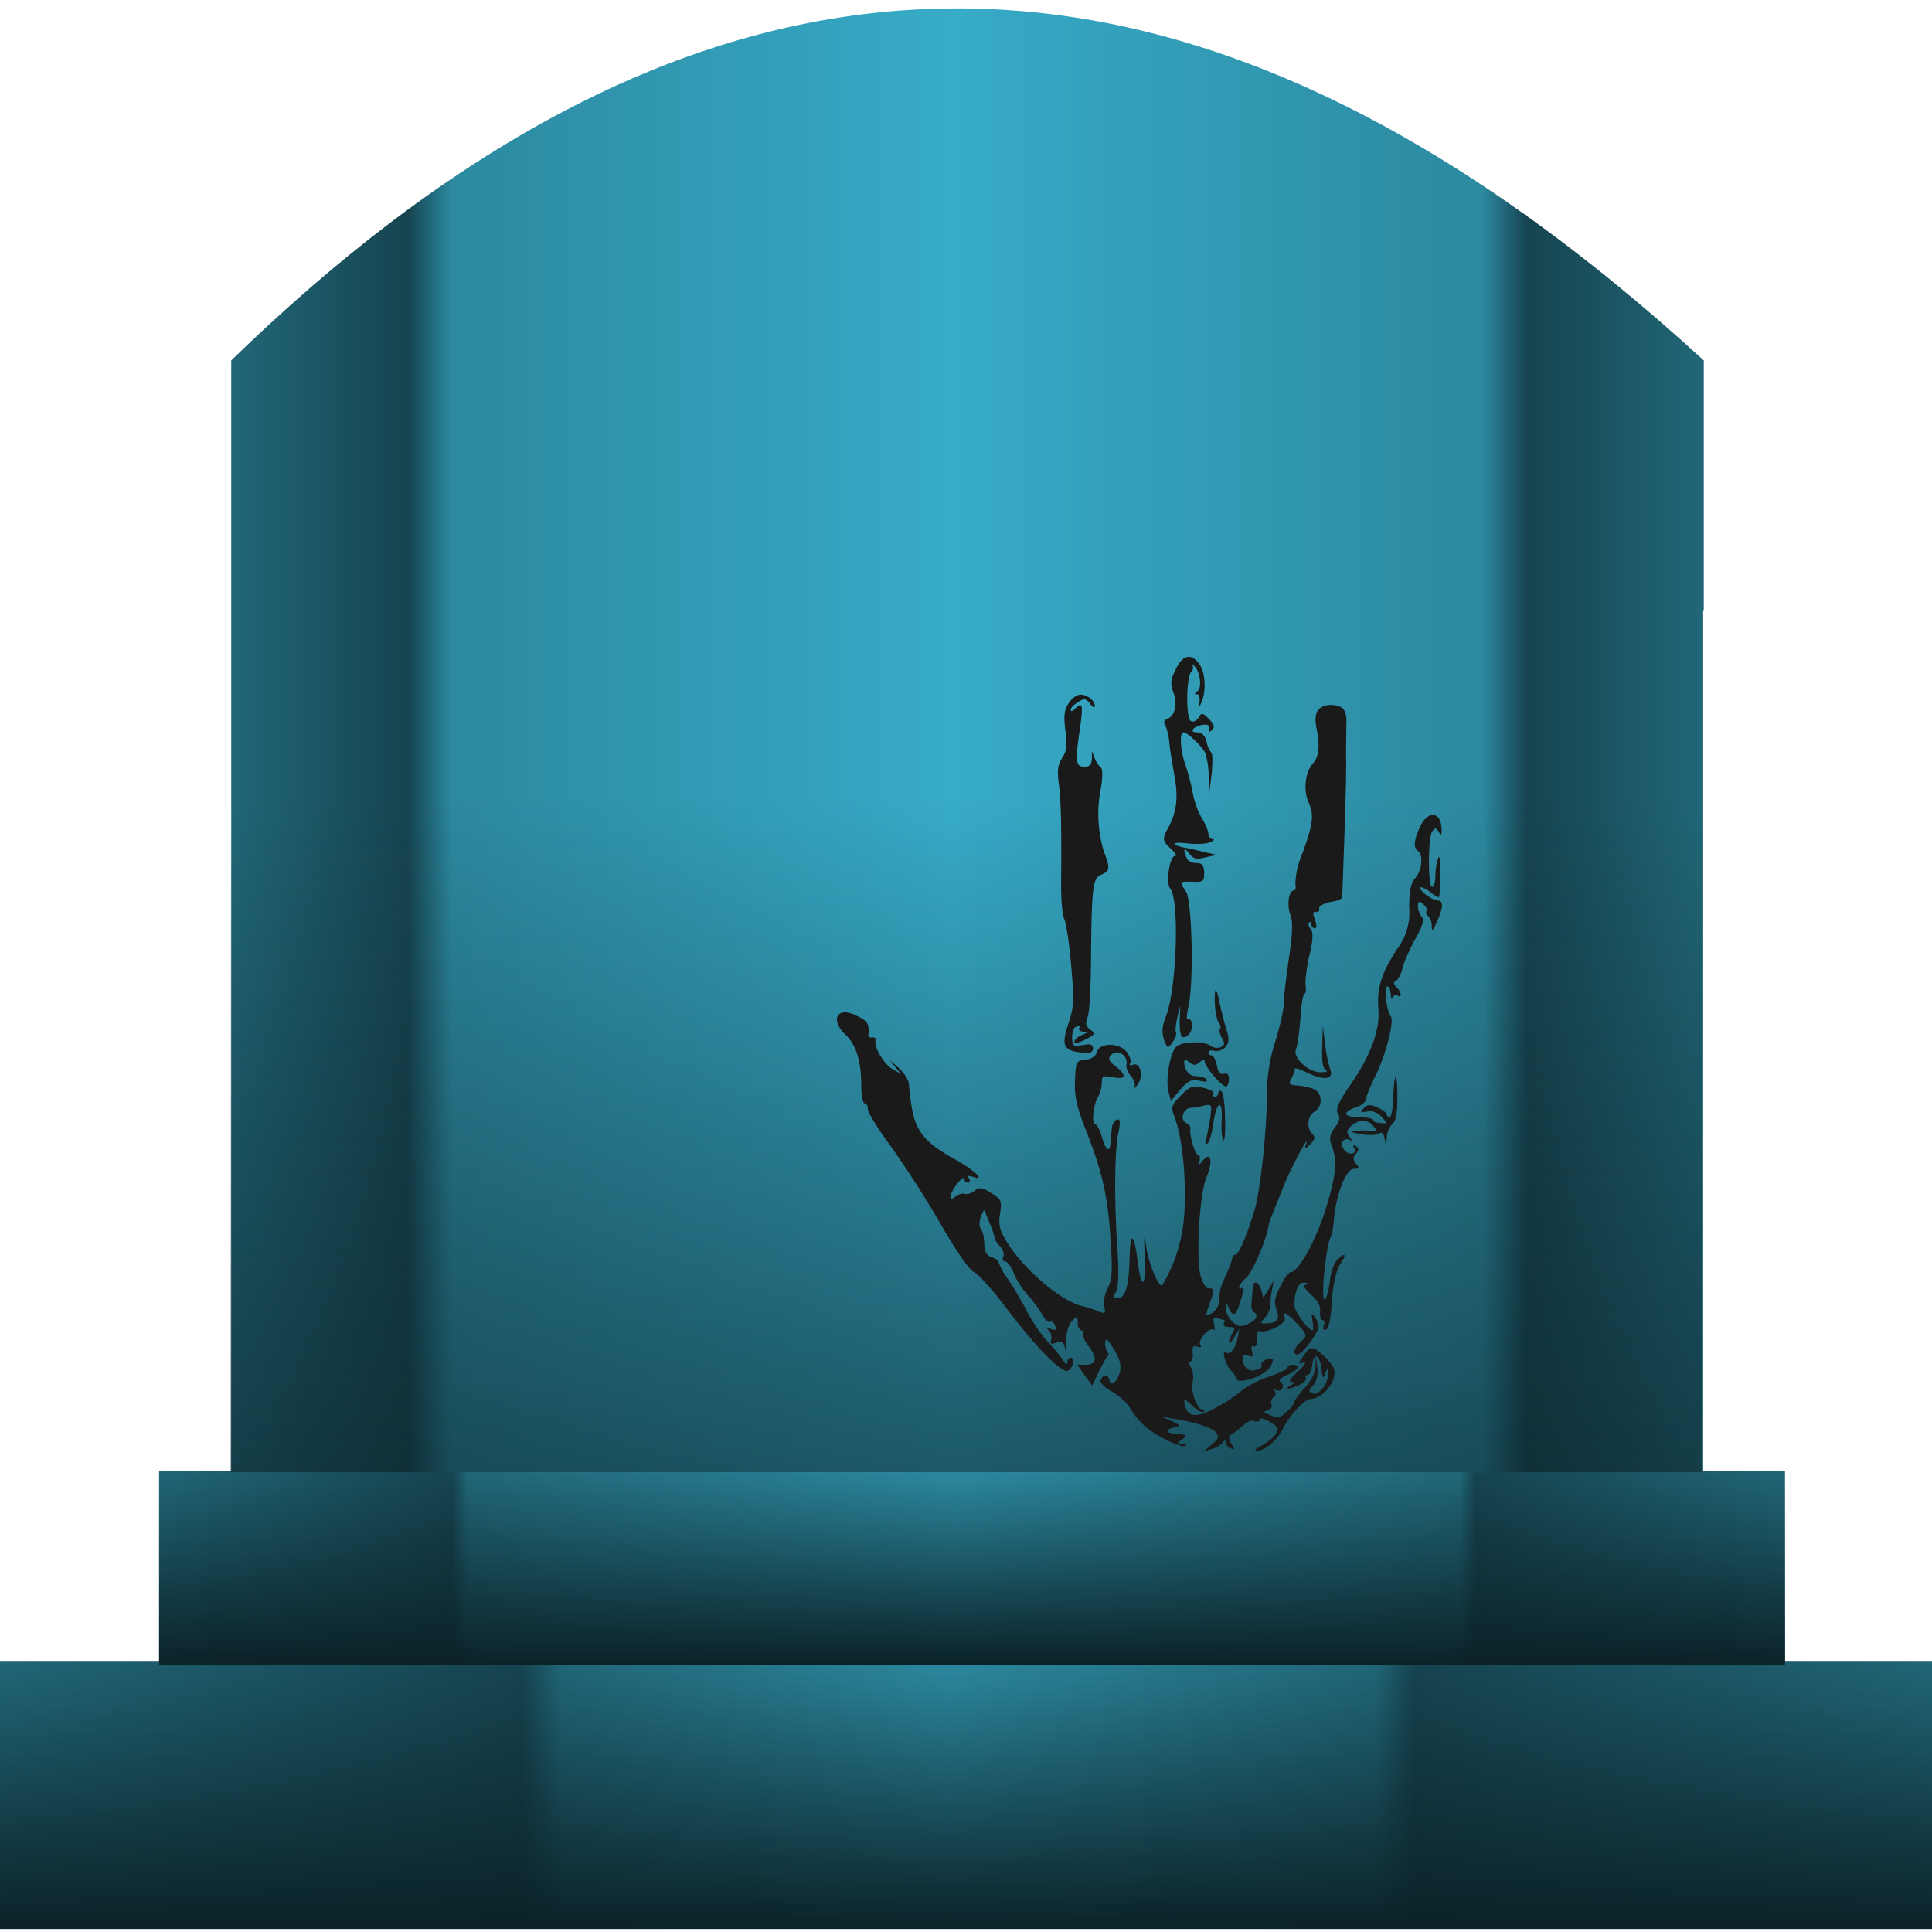 <?xml version="1.0" encoding="UTF-8" standalone="no"?>
<!--Created with Inkscape (http://www.inkscape.org/)-->

<svg
   xmlns:dc="http://purl.org/dc/elements/1.1/"
   xmlns:cc="http://creativecommons.org/ns#"
   xmlns:rdf="http://www.w3.org/1999/02/22-rdf-syntax-ns#"
   xmlns:svg="http://www.w3.org/2000/svg"
   xmlns="http://www.w3.org/2000/svg"
   xmlns:xlink="http://www.w3.org/1999/xlink"
   xmlns:sodipodi="http://sodipodi.sourceforge.net/DTD/sodipodi-0.dtd"
   xmlns:inkscape="http://www.inkscape.org/namespaces/inkscape"
   width="64"
   height="64"
   version="1"
   id="svg122"
   sodipodi:docname="gnome-fs-directory-accept.svg"
   inkscape:version="0.92.4 (5da689c313, 2019-01-14)">
  <sodipodi:namedview
     pagecolor="#ffffff"
     bordercolor="#666666"
     borderopacity="1"
     objecttolerance="10"
     gridtolerance="10"
     guidetolerance="10"
     inkscape:pageopacity="0"
     inkscape:pageshadow="2"
     inkscape:window-width="1112"
     inkscape:window-height="480"
     id="namedview124"
     showgrid="false"
     inkscape:zoom="3.6875"
     inkscape:cx="2.8474576"
     inkscape:cy="32"
     inkscape:window-x="0"
     inkscape:window-y="25"
     inkscape:window-maximized="0"
     inkscape:current-layer="svg122" />
  <defs
     id="defs100">
    <linearGradient
       id="h">
      <stop
         offset="0"
         stop-color="#0b2228"
         id="stop4" />
      <stop
         offset="1"
         stop-color="#0b2228"
         stop-opacity="0"
         id="stop6" />
    </linearGradient>
    <linearGradient
       id="g">
      <stop
         offset="0"
         stop-color="#0b2228"
         id="stop9" />
      <stop
         offset="1"
         stop-color="#0b2228"
         stop-opacity="0"
         id="stop11" />
    </linearGradient>
    <linearGradient
       id="c">
      <stop
         offset="0"
         stop-color="#216778"
         id="stop14" />
      <stop
         offset=".27"
         stop-color="#164450"
         id="stop16" />
      <stop
         offset=".29"
         stop-color="#216778"
         id="stop18" />
      <stop
         offset=".49"
         stop-color="#2c89a0"
         id="stop20" />
      <stop
         offset=".71"
         stop-color="#216778"
         id="stop22" />
      <stop
         offset=".73"
         stop-color="#164450"
         id="stop24" />
      <stop
         offset="1"
         stop-color="#216778"
         id="stop26" />
    </linearGradient>
    <linearGradient
       id="b">
      <stop
         offset="0"
         stop-color="#216778"
         id="stop29" />
      <stop
         offset=".18"
         stop-color="#164450"
         id="stop31" />
      <stop
         offset=".19"
         stop-color="#216778"
         id="stop33" />
      <stop
         offset=".49"
         stop-color="#2c89a0"
         id="stop35" />
      <stop
         offset=".8"
         stop-color="#216778"
         id="stop37" />
      <stop
         offset=".81"
         stop-color="#164450"
         id="stop39" />
      <stop
         offset="1"
         stop-color="#216778"
         id="stop41" />
    </linearGradient>
    <linearGradient
       id="i">
      <stop
         offset="0"
         stop-color="#0b2228"
         id="stop44" />
      <stop
         offset="1"
         stop-color="#0b2228"
         stop-opacity="0"
         id="stop46" />
    </linearGradient>
    <linearGradient
       id="f">
      <stop
         offset="0"
         stop-color="#216778"
         id="stop49" />
      <stop
         offset=".12"
         stop-color="#164450"
         id="stop51" />
      <stop
         offset=".15"
         stop-color="#2c89a0"
         id="stop53" />
      <stop
         offset=".49"
         stop-color="#37abc8"
         id="stop55" />
      <stop
         offset=".85"
         stop-color="#2c89a0"
         id="stop57" />
      <stop
         offset=".88"
         stop-color="#164450"
         id="stop59" />
      <stop
         offset="1"
         stop-color="#216778"
         id="stop61" />
    </linearGradient>
    <linearGradient
       id="a">
      <stop
         offset="0"
         stop-color="#333"
         id="stop64" />
      <stop
         offset=".09"
         stop-color="#333"
         id="stop66" />
      <stop
         offset=".11"
         stop-color="#666"
         id="stop68" />
      <stop
         offset=".49"
         stop-color="#4d4d4d"
         id="stop70" />
      <stop
         offset=".88"
         stop-color="#4d4d4d"
         id="stop72" />
      <stop
         offset=".9"
         stop-color="#333"
         id="stop74" />
      <stop
         offset="1"
         stop-color="#333"
         id="stop76" />
    </linearGradient>
    <linearGradient
       xlink:href="#b"
       id="l"
       x1="5.27"
       y1="51.93"
       x2="59.12"
       y2="51.93"
       gradientUnits="userSpaceOnUse" />
    <linearGradient
       xlink:href="#c"
       id="k"
       x1="-.04"
       y1="59.46"
       x2="64.18"
       y2="59.46"
       gradientUnits="userSpaceOnUse" />
    <linearGradient
       id="d">
      <stop
         offset="0"
         stop-color="#f7f7f3"
         id="stop81" />
      <stop
         offset="1"
         stop-color="#e1e1d7"
         id="stop83" />
    </linearGradient>
    <linearGradient
       id="e">
      <stop
         offset="0"
         stop-color="#2e3033"
         id="stop86" />
      <stop
         offset="1"
         stop-color="#424548"
         id="stop88" />
    </linearGradient>
    <linearGradient
       xlink:href="#f"
       id="m"
       x1="7.65"
       y1="24.52"
       x2="56.44"
       y2="24.52"
       gradientUnits="userSpaceOnUse" />
    <linearGradient
       xlink:href="#g"
       id="n"
       x1="13.48"
       y1="63.47"
       x2="13.48"
       y2="26.47"
       gradientUnits="userSpaceOnUse" />
    <linearGradient
       xlink:href="#h"
       id="o"
       x1="5.27"
       y1="55.14"
       x2="5.27"
       y2="48.73"
       gradientUnits="userSpaceOnUse" />
    <linearGradient
       xlink:href="#i"
       id="p"
       x1="-.04"
       y1="63.9"
       x2="-.04"
       y2="55.02"
       gradientUnits="userSpaceOnUse" />
    <linearGradient
       id="j">
      <stop
         offset="0"
         stop-color="#216778"
         id="stop95" />
      <stop
         offset="1"
         stop-color="#5fbcd3"
         id="stop97" />
    </linearGradient>
  </defs>
  <path
     d="M -0.04,55.02 H 64.18 V 63.9 H -0.04 Z"
     id="path102"
     style="fill:url(#k)"
     inkscape:connector-curvature="0" />
  <path
     d="m 5.27,48.73 h 53.86 v 6.42 H 5.27 Z"
     id="path104"
     style="fill:url(#l)"
     inkscape:connector-curvature="0" />
  <path
     d="M 31.46,0.28 C 23.83,0.35 15.93,3.9 7.66,11.94 V 48.77 H 56.42 V 20.21 h 0.02 V 11.94 C 48.4,4.58 40.11,0.19 31.46,0.28 Z"
     id="path106"
     style="fill:url(#m)"
     inkscape:connector-curvature="0" />
  <path
     d="M 31.44,0.28 C 23.8,0.35 15.9,3.9 7.64,11.94 V 48.77 H 56.39 V 20.21 h 0.03 V 11.94 C 48.37,4.58 40.09,0.19 31.44,0.28 Z"
     id="path108"
     style="fill:url(#n)"
     inkscape:connector-curvature="0" />
  <path
     d="m 5.27,48.73 h 53.86 v 6.42 H 5.27 Z"
     id="path110"
     style="fill:url(#o)"
     inkscape:connector-curvature="0" />
  <path
     d="M -0.04,55.02 H 64.18 V 63.9 H -0.04 Z"
     id="path112"
     style="fill:url(#p)"
     inkscape:connector-curvature="0" />
  <g
     id="g120"
     style="fill:#1a1a1a">
    <path
       d="m 38.95,22.17 c -0.18,0.36 -0.19,0.48 -0.07,0.8 0.14,0.39 0.03,0.76 -0.24,0.86 -0.08,0.03 -0.1,0.1 -0.04,0.2 0.05,0.08 0.1,0.3 0.13,0.5 0.01,0.2 0.09,0.69 0.16,1.08 0.15,0.78 0.1,1.24 -0.17,1.77 -0.23,0.42 -0.22,0.47 0.08,0.75 0.13,0.13 0.2,0.23 0.12,0.23 -0.18,0 -0.3,0.89 -0.16,1.07 0.32,0.37 0.22,3.3 -0.13,4.22 -0.15,0.38 -0.16,0.58 -0.03,0.9 0.08,0.18 0.1,0.18 0.25,-0.04 0.1,-0.13 0.14,-0.28 0.1,-0.32 -0.02,-0.05 0,-0.26 0.05,-0.48 l 0.1,-0.4 -0.02,0.48 c -0.01,0.56 0.07,0.68 0.3,0.48 0.16,-0.15 0.12,-0.6 -0.04,-0.5 -0.04,0.03 -0.03,-0.16 0.03,-0.44 0.18,-0.78 0.12,-3.47 -0.08,-3.79 -0.23,-0.35 -0.23,-0.34 0.21,-0.33 0.37,0.01 0.39,-0.01 0.39,-0.3 -0.01,-0.26 -0.07,-0.32 -0.26,-0.32 -0.15,0 -0.3,-0.08 -0.33,-0.19 -0.12,-0.3 -0.07,-0.34 0.1,-0.12 0.13,0.17 0.23,0.2 0.54,0.12 l 0.37,-0.08 -0.4,-0.09 a 8.4,8.4 0 0 0 -0.67,-0.15 c -0.49,-0.1 -0.42,-0.21 0.1,-0.14 0.29,0.03 0.62,0.02 0.74,-0.04 0.13,-0.05 0.16,-0.1 0.1,-0.1 a 0.17,0.17 0 0 1 -0.15,-0.17 c 0,-0.1 -0.1,-0.34 -0.23,-0.55 a 2.7,2.7 0 0 1 -0.29,-0.82 6.88,6.88 0 0 0 -0.23,-0.89 c -0.18,-0.49 -0.22,-1.11 -0.07,-1.11 0.13,0.01 0.54,0.4 0.7,0.65 0.06,0.13 0.13,0.49 0.13,0.8 l 0.02,0.54 0.08,-0.63 c 0.03,-0.34 0.03,-0.64 -0.01,-0.68 a 0.84,0.84 0 0 1 -0.16,-0.37 c -0.06,-0.22 -0.16,-0.31 -0.32,-0.31 -0.28,0 -0.12,-0.2 0.2,-0.25 0.17,-0.02 0.22,0.02 0.2,0.13 -0.03,0.13 -0.01,0.14 0.1,0.04 0.1,-0.1 0.07,-0.18 -0.11,-0.37 -0.2,-0.2 -0.24,-0.21 -0.33,-0.04 -0.06,0.09 -0.17,0.16 -0.25,0.12 -0.18,-0.05 -0.17,-1.42 0,-1.64 0.07,-0.06 0.08,-0.17 0.03,-0.22 -0.04,-0.06 -0.02,-0.05 0.06,0.02 0.21,0.18 0.28,0.75 0.11,0.85 -0.1,0.07 -0.1,0.1 0,0.1 0.06,0 0.1,0.12 0.07,0.26 -0.04,0.24 -0.04,0.25 0.06,0.03 0.17,-0.35 0.15,-1 -0.06,-1.29 -0.26,-0.37 -0.56,-0.31 -0.78,0.17 z M 35.4,23.3 c -0.14,0.2 -0.17,0.41 -0.11,0.89 0.07,0.49 0.05,0.68 -0.1,0.91 -0.15,0.23 -0.17,0.42 -0.12,0.83 0.07,0.51 0.1,1.29 0.08,3.38 0,0.5 0.04,1 0.1,1.12 0.06,0.11 0.17,0.8 0.23,1.51 0.1,1.13 0.1,1.38 -0.06,1.88 -0.29,0.86 -0.22,1 0.56,1.06 0.14,0.01 0.23,-0.04 0.23,-0.15 0,-0.1 -0.08,-0.16 -0.23,-0.13 l -0.33,0.05 c -0.18,0.04 -0.18,-0.58 0,-0.64 0.1,-0.04 0.14,-0.02 0.1,0.04 -0.03,0.07 0.03,0.11 0.14,0.13 0.16,0 0.16,0.02 -0.04,0.1 -0.15,0.06 -0.26,0.16 -0.26,0.23 0,0.06 0.14,0.04 0.36,-0.07 0.33,-0.17 0.34,-0.2 0.17,-0.33 -0.15,-0.12 -0.17,-0.2 -0.09,-0.42 0.06,-0.15 0.1,-0.94 0.11,-1.75 0.02,-2.53 0.05,-2.83 0.33,-2.96 0.3,-0.12 0.31,-0.24 0.1,-0.76 a 4.32,4.32 0 0 1 -0.1,-2.12 c 0.06,-0.35 0.06,-0.62 0,-0.67 a 0.79,0.79 0 0 1 -0.2,-0.3 l -0.1,-0.25 v 0.26 c -0.01,0.18 -0.08,0.26 -0.23,0.26 -0.3,0 -0.33,-0.14 -0.18,-1.16 0.13,-0.9 0.11,-1.02 -0.15,-0.76 -0.08,0.08 -0.14,0.1 -0.14,0.03 0,-0.06 0.1,-0.17 0.24,-0.25 0.2,-0.13 0.26,-0.13 0.4,0.05 0.08,0.12 0.16,0.15 0.16,0.08 0,-0.18 -0.25,-0.38 -0.48,-0.38 -0.11,0 -0.28,0.12 -0.39,0.28 z"
       id="path114"
       inkscape:connector-curvature="0" />
    <path
       d="m 43.67,23.52 c -0.1,0.11 -0.11,0.32 -0.06,0.6 0.12,0.6 0.08,0.95 -0.11,1.16 -0.26,0.29 -0.33,0.87 -0.16,1.28 0.2,0.45 0.16,0.72 -0.2,1.72 a 2.8,2.8 0 0 0 -0.23,1 c 0.03,0.13 0,0.22 -0.05,0.22 -0.17,0 -0.24,0.5 -0.11,0.82 0.08,0.21 0.07,0.62 -0.05,1.4 -0.09,0.62 -0.17,1.28 -0.17,1.49 0,0.2 -0.12,0.77 -0.28,1.27 A 6.11,6.11 0 0 0 41.97,36 c 0.02,1.22 -0.21,3.47 -0.43,4.15 -0.28,0.9 -0.52,1.42 -0.63,1.42 -0.05,0 -0.09,0.04 -0.09,0.1 0,0.06 -0.09,0.3 -0.19,0.53 -0.22,0.48 -0.23,0.54 -0.25,0.93 0,0.13 -0.11,0.3 -0.24,0.37 -0.22,0.12 -0.22,0.1 -0.06,-0.34 0.15,-0.42 0.14,-0.5 -0.06,-0.48 -0.05,0.01 -0.15,-0.13 -0.22,-0.33 -0.2,-0.46 -0.08,-2.78 0.17,-3.36 0.22,-0.53 0.14,-0.87 -0.13,-0.54 -0.15,0.19 -0.17,0.19 -0.1,0 0.02,-0.1 0,-0.19 -0.05,-0.19 -0.1,0 -0.29,-0.64 -0.26,-0.86 0.02,-0.08 -0.04,-0.16 -0.13,-0.2 -0.22,-0.09 -0.12,-0.47 0.13,-0.5 0.1,0 0.31,-0.03 0.46,-0.08 0.26,-0.05 0.26,-0.03 0.2,0.43 -0.05,0.26 -0.1,0.57 -0.14,0.69 -0.04,0.13 -0.01,0.18 0.05,0.14 0.06,-0.04 0.14,-0.32 0.19,-0.63 0.1,-0.78 0.32,-0.89 0.28,-0.14 -0.02,0.32 0.01,0.62 0.06,0.66 0.04,0.05 0.07,-0.28 0.05,-0.74 0,-0.45 -0.06,-0.85 -0.12,-0.88 -0.05,-0.04 -0.1,0 -0.1,0.05 0,0.07 -0.05,0.13 -0.12,0.13 -0.05,0 -0.09,-0.05 -0.04,-0.1 0.03,-0.07 -0.13,-0.15 -0.36,-0.2 -0.36,-0.07 -0.45,-0.03 -0.74,0.28 -0.3,0.3 -0.31,0.38 -0.2,0.67 0.38,0.99 0.47,3.23 0.18,4.19 a 5,5 0 0 1 -0.59,1.42 c -0.14,0 -0.46,-0.8 -0.52,-1.3 -0.07,-0.44 -0.08,-0.37 -0.05,0.3 0.06,1.04 -0.11,1.2 -0.23,0.23 -0.12,-1 -0.25,-1.06 -0.27,-0.16 -0.02,0.93 -0.14,1.35 -0.4,1.35 -0.14,0 -0.15,-0.04 -0.04,-0.23 0.06,-0.13 0.09,-0.62 0.04,-1.32 -0.11,-1.66 -0.1,-3.18 0.01,-3.84 0.1,-0.47 0.08,-0.57 -0.04,-0.53 -0.08,0.04 -0.16,0.17 -0.16,0.3 l -0.04,0.44 c -0.02,0.37 -0.15,0.3 -0.28,-0.14 -0.07,-0.25 -0.17,-0.45 -0.23,-0.45 -0.12,0 -0.08,-0.58 0.08,-0.88 0.08,-0.13 0.14,-0.36 0.14,-0.5 0,-0.2 0.04,-0.24 0.33,-0.18 0.46,0.09 0.52,-0.03 0.16,-0.33 -0.27,-0.2 -0.3,-0.29 -0.17,-0.41 0.19,-0.2 0.54,0.02 0.5,0.3 -0.03,0.1 0.04,0.3 0.14,0.4 0.1,0.12 0.16,0.29 0.12,0.37 -0.04,0.08 0,0.06 0.09,-0.06 0.22,-0.26 0.12,-0.77 -0.13,-0.68 -0.1,0.04 -0.14,0.02 -0.1,-0.05 0.04,-0.05 0,-0.21 -0.1,-0.35 -0.23,-0.33 -0.9,-0.35 -1,-0.03 -0.03,0.13 -0.16,0.24 -0.37,0.26 -0.32,0.03 -0.33,0.07 -0.36,0.68 -0.02,0.51 0.04,0.84 0.37,1.68 0.55,1.4 0.73,2.23 0.81,3.66 0.07,0.98 0.05,1.28 -0.1,1.56 -0.1,0.2 -0.15,0.47 -0.11,0.6 0.05,0.22 0.03,0.24 -0.15,0.18 a 3.37,3.37 0 0 0 -0.57,-0.19 c -0.73,-0.17 -2,-1.26 -2.55,-2.2 -0.2,-0.33 -0.24,-0.53 -0.18,-0.88 0.06,-0.41 0.04,-0.47 -0.3,-0.67 -0.3,-0.19 -0.4,-0.2 -0.55,-0.07 -0.09,0.08 -0.24,0.12 -0.31,0.1 -0.08,-0.03 -0.22,0.01 -0.31,0.08 -0.26,0.22 -0.22,-0.07 0.05,-0.42 0.13,-0.16 0.23,-0.24 0.23,-0.16 0,0.07 0.06,0.13 0.13,0.13 0.05,0 0.08,-0.06 0.03,-0.14 -0.06,-0.1 -0.02,-0.1 0.12,-0.06 0.45,0.17 0.08,-0.2 -0.54,-0.55 -0.98,-0.53 -1.32,-0.92 -1.46,-1.65 a 8.27,8.27 0 0 1 -0.11,-0.86 c 0,-0.13 -0.16,-0.39 -0.37,-0.57 -0.26,-0.24 -0.3,-0.25 -0.13,-0.06 l 0.23,0.28 -0.25,-0.14 C 29.3,35.28 28.96,34.71 29,34.48 c 0.03,-0.08 -0.03,-0.13 -0.1,-0.11 -0.09,0.01 -0.15,-0.03 -0.13,-0.11 0.03,-0.33 -0.03,-0.44 -0.37,-0.6 -0.65,-0.35 -0.93,0.1 -0.39,0.62 0.35,0.32 0.52,0.88 0.52,1.67 0,0.33 0.05,0.6 0.11,0.6 0.07,0 0.11,0.1 0.11,0.2 0,0.11 0.35,0.67 0.78,1.25 a 35.5,35.5 0 0 1 1.62,2.53 c 0.48,0.84 0.95,1.53 1.1,1.6 0.14,0.05 0.63,0.6 1.1,1.22 0.97,1.28 1.8,2.13 2.02,2.06 0.16,-0.05 0.25,-0.43 0.1,-0.43 -0.07,0 -0.11,0.07 -0.11,0.14 0,0.1 -0.05,0.08 -0.12,-0.02 a 4.7,4.7 0 0 0 -0.5,-0.62 C 34.5,44.24 34.2,43.78 34.03,43.46 A 13,13 0 0 0 33.41,42.4 2.38,2.38 0 0 1 33.08,41.82 c 0,-0.06 -0.1,-0.14 -0.23,-0.17 -0.14,-0.04 -0.22,-0.16 -0.24,-0.36 -0.02,-0.38 -0.03,-0.44 -0.13,-0.6 -0.05,-0.07 -0.04,-0.25 0.02,-0.4 0.1,-0.25 0.1,-0.25 0.18,-0.03 l 0.2,0.5 0.1,0.33 c -0.01,0 0.06,0.1 0.15,0.2 0.09,0.1 0.14,0.24 0.11,0.33 -0.05,0.1 -0.01,0.17 0.06,0.17 0.07,0 0.2,0.17 0.28,0.38 0.08,0.22 0.3,0.56 0.5,0.77 0.19,0.22 0.39,0.5 0.47,0.65 0.08,0.14 0.18,0.23 0.23,0.2 0.05,-0.04 0.13,0.02 0.17,0.12 0.06,0.14 0.02,0.17 -0.13,0.12 -0.16,-0.07 -0.17,-0.05 -0.07,0.05 0.07,0.07 0.1,0.2 0.07,0.3 -0.05,0.14 0,0.16 0.17,0.1 0.19,-0.06 0.24,-0.02 0.29,0.18 0.02,0.15 0.04,0.04 0.04,-0.22 0,-0.31 0.08,-0.57 0.2,-0.69 0.17,-0.17 0.18,-0.17 0.18,0.07 0,0.14 0.06,0.25 0.13,0.25 0.05,0 0.09,0.05 0.05,0.1 -0.03,0.06 0.04,0.23 0.16,0.4 0.32,0.39 0.3,0.64 -0.07,0.64 h -0.28 l 0.24,0.35 0.25,0.34 0.25,-0.52 c 0.14,-0.28 0.27,-0.5 0.3,-0.49 0.03,0.02 0.02,-0.01 -0.03,-0.07 a 0.6,0.6 0 0 1 -0.09,-0.34 c 0.01,-0.18 0.07,-0.14 0.29,0.22 0.19,0.3 0.25,0.53 0.2,0.74 -0.08,0.34 -0.3,0.51 -0.35,0.28 -0.05,-0.21 -0.2,-0.21 -0.29,0 -0.03,0.08 0.12,0.24 0.39,0.39 0.25,0.14 0.51,0.39 0.6,0.56 0.1,0.17 0.29,0.42 0.44,0.54 0.35,0.33 1.21,0.76 1.37,0.69 0.08,-0.03 0.04,-0.06 -0.08,-0.06 -0.21,-0.01 -0.21,-0.02 -0.02,-0.16 0.17,-0.12 0.17,-0.15 -0.11,-0.17 -0.42,-0.03 -0.5,-0.13 -0.17,-0.22 0.26,-0.06 0.26,-0.06 -0.06,-0.21 l -0.33,-0.15 0.34,0.06 c 0.76,0.12 1.31,0.3 1.45,0.46 0.11,0.15 0.09,0.22 -0.14,0.4 L 39.86,48.09 40.14,48 a 0.77,0.77 0 0 0 0.37,-0.22 c 0.06,-0.09 0.09,-0.09 0.09,0 0,0.08 0.08,0.16 0.17,0.2 0.13,0.05 0.14,0.03 0.02,-0.16 -0.11,-0.2 -0.1,-0.25 0.06,-0.34 0.1,-0.06 0.27,-0.2 0.37,-0.29 0.1,-0.1 0.25,-0.15 0.34,-0.11 0.1,0.03 0.17,0 0.17,-0.06 0,-0.07 0.15,-0.02 0.33,0.08 0.29,0.17 0.31,0.23 0.21,0.4 -0.08,0.12 -0.28,0.28 -0.48,0.39 -0.18,0.09 -0.26,0.17 -0.17,0.17 0.27,0 0.67,-0.32 0.87,-0.72 0.25,-0.49 0.73,-1 0.94,-1 0.29,0 0.67,-0.37 0.75,-0.7 0.07,-0.25 0.01,-0.37 -0.26,-0.66 -0.42,-0.4 -0.51,-0.42 -0.75,-0.05 -0.17,0.26 -0.17,0.27 0.01,0.2 0.11,-0.03 0.04,0.1 -0.18,0.3 -0.23,0.2 -0.33,0.35 -0.23,0.35 0.14,0 0.14,0.02 -0.01,0.11 -0.24,0.15 -0.07,0.14 0.27,0 0.16,-0.09 0.26,-0.19 0.23,-0.24 -0.03,-0.05 -0.01,-0.1 0.06,-0.1 0.05,0 0.12,-0.14 0.15,-0.32 0.04,-0.44 0.25,-0.38 0.3,0.1 0.04,0.32 0.06,0.36 0.13,0.16 0.1,-0.22 0.1,-0.22 0.1,0 0.01,0.33 -0.3,0.74 -0.51,0.67 -0.15,-0.06 -0.15,-0.1 0.01,-0.27 0.12,-0.13 0.17,-0.34 0.14,-0.59 l -0.05,-0.37 -0.01,0.34 c -0.01,0.2 -0.16,0.5 -0.36,0.71 -0.19,0.2 -0.35,0.43 -0.35,0.47 0,0.05 -0.11,0.2 -0.25,0.32 -0.21,0.2 -0.3,0.22 -0.54,0.11 -0.23,-0.09 -0.25,-0.12 -0.1,-0.16 0.1,-0.02 0.18,-0.1 0.14,-0.2 a 0.2,0.2 0 0 1 0.06,-0.23 c 0.07,-0.03 0.09,-0.12 0.06,-0.2 -0.05,-0.06 -0.03,-0.08 0.04,-0.04 0.07,0.04 0.16,0.01 0.2,-0.05 a 0.18,0.18 0 0 0 -0.05,-0.22 c -0.1,-0.05 -0.02,-0.13 0.2,-0.23 0.38,-0.15 0.47,-0.34 0.19,-0.34 -0.1,0 -0.17,0.05 -0.17,0.1 0,0.05 -0.29,0.18 -0.63,0.3 -0.34,0.12 -0.74,0.32 -0.88,0.45 -0.15,0.14 -0.53,0.4 -0.86,0.57 -0.65,0.36 -0.95,0.32 -1.04,-0.12 -0.03,-0.2 0,-0.18 0.26,0.06 0.16,0.15 0.33,0.23 0.38,0.2 0.03,-0.05 0.02,-0.08 -0.05,-0.08 -0.18,0 -0.4,-0.64 -0.32,-0.9 A 0.75,0.75 0 0 0 39.46,45.32 C 39.39,45.2 39.38,45.1 39.43,45.1 c 0.06,0 0.1,-0.13 0.08,-0.28 -0.02,-0.21 0.02,-0.26 0.15,-0.21 0.12,0.04 0.15,0.02 0.1,-0.06 -0.1,-0.15 0.32,-0.62 0.45,-0.5 0.04,0.04 0.04,-0.04 0.01,-0.18 -0.05,-0.2 -0.02,-0.25 0.11,-0.2 l 0.22,0.06 c 0.03,0 0.02,0.05 -0.01,0.11 -0.03,0.06 0.03,0.12 0.17,0.12 0.2,0 0.22,0.03 0.11,0.21 -0.18,0.35 -0.12,0.45 0.07,0.13 l 0.17,-0.29 -0.07,0.35 c -0.08,0.34 -0.26,0.54 -0.4,0.44 -0.13,-0.08 0.03,0.46 0.19,0.6 0.08,0.08 0.16,0.2 0.18,0.28 0.07,0.19 0.93,-0.1 1.1,-0.38 0.08,-0.12 0.12,-0.25 0.1,-0.27 -0.08,-0.1 -0.43,0.09 -0.37,0.18 0.04,0.06 -0.04,0.14 -0.18,0.17 -0.25,0.08 -0.44,-0.08 -0.44,-0.39 0,-0.09 0.06,-0.12 0.18,-0.08 0.15,0.06 0.17,0.03 0.12,-0.16 -0.03,-0.12 0,-0.2 0.05,-0.15 0.1,0.05 0.15,-0.1 0.11,-0.4 0,-0.07 0.05,-0.13 0.13,-0.1 0.27,0.05 0.87,-0.27 0.8,-0.44 -0.1,-0.26 0.07,-0.18 0.42,0.2 0.33,0.37 0.33,0.38 0.11,0.59 -0.23,0.21 -0.28,0.42 -0.11,0.42 0.16,0 0.7,-0.73 0.7,-0.92 0,-0.1 -0.07,-0.24 -0.13,-0.33 -0.1,-0.14 -0.12,-0.1 -0.07,0.14 0.02,0.17 0.03,0.31 0,0.31 -0.14,0 -0.6,-0.62 -0.6,-0.83 0,-0.46 0.13,-0.76 0.32,-0.75 0.12,0 0.13,0.02 0.05,0.07 -0.1,0.03 -0.02,0.14 0.18,0.33 0.23,0.2 0.32,0.36 0.3,0.56 -0.01,0.15 0.02,0.28 0.08,0.28 0.07,0 0.08,0.08 0.04,0.18 -0.04,0.12 0,0.16 0.07,0.14 0.1,-0.04 0.17,-0.38 0.2,-0.96 0.05,-0.59 0.14,-1 0.28,-1.22 0.23,-0.33 0.16,-0.4 -0.11,-0.13 -0.1,0.09 -0.21,0.42 -0.24,0.74 -0.04,0.3 -0.12,0.57 -0.17,0.57 -0.14,0 0.05,-1.83 0.21,-2.09 0.04,-0.07 0.08,-0.32 0.1,-0.58 0.07,-0.8 0.4,-1.66 0.65,-1.66 0.19,0 0.2,-0.03 0.08,-0.17 -0.11,-0.14 -0.11,-0.2 0,-0.33 0.1,-0.13 0.1,-0.18 0,-0.25 -0.09,-0.05 -0.11,-0.04 -0.07,0.04 0.14,0.22 -0.17,0.29 -0.33,0.07 -0.15,-0.23 0,-0.43 0.23,-0.3 0.06,0.04 0.05,0 -0.03,-0.1 -0.12,-0.16 -0.12,-0.22 0.03,-0.37 0.24,-0.23 0.56,-0.24 0.74,-0.01 0.13,0.14 0.12,0.17 -0.07,0.16 a 2.5,2.5 0 0 0 -0.5,0 c -0.21,0.03 -0.17,0.05 0.17,0.11 0.25,0.05 0.52,0.03 0.6,-0.02 0.09,-0.06 0.14,-0.01 0.18,0.17 0.04,0.24 0.04,0.24 0.07,-0.04 0,-0.17 0.09,-0.36 0.18,-0.44 0.12,-0.1 0.17,-0.37 0.17,-0.89 0,-0.9 -0.1,-0.89 -0.14,0.01 0,0.36 -0.07,0.65 -0.11,0.65 a 0.09,0.09 0 0 1 -0.1,-0.09 c 0,-0.05 -0.13,-0.15 -0.3,-0.23 -0.25,-0.11 -0.34,-0.11 -0.47,0.03 -0.13,0.13 -0.11,0.14 0.12,0.1 0.17,-0.04 0.34,0.03 0.48,0.18 0.2,0.22 0.2,0.23 -0.04,0.2 -0.14,0 -0.24,-0.05 -0.24,-0.1 0,-0.04 -0.2,-0.09 -0.45,-0.09 -0.54,0 -0.6,-0.16 -0.12,-0.33 0.2,-0.06 0.34,-0.2 0.34,-0.28 0,-0.1 0.13,-0.41 0.29,-0.73 0.35,-0.7 0.65,-1.85 0.52,-2 -0.14,-0.2 -0.24,-0.99 -0.11,-0.99 0.06,0 0.1,0.12 0.11,0.26 0,0.14 0.04,0.19 0.07,0.1 0.02,-0.06 0.1,-0.1 0.16,-0.06 0.15,0.1 0.13,-0.11 -0.03,-0.27 -0.12,-0.12 -0.12,-0.17 -0.01,-0.23 0.06,-0.05 0.17,-0.24 0.2,-0.42 0.05,-0.2 0.24,-0.62 0.42,-0.95 0.26,-0.45 0.3,-0.65 0.22,-0.74 a 0.57,0.57 0 0 1 -0.13,-0.34 c 0,-0.18 0.04,-0.2 0.17,-0.08 0.1,0.08 0.15,0.18 0.12,0.23 -0.04,0.06 -0.01,0.12 0.05,0.17 0.06,0.03 0.12,0.18 0.12,0.32 0,0.2 0.04,0.17 0.17,-0.14 0.22,-0.48 0.22,-0.7 0.02,-0.7 -0.09,0 -0.27,-0.1 -0.42,-0.22 -0.3,-0.26 -0.16,-0.3 0.18,-0.06 0.12,0.1 0.24,0.17 0.28,0.17 0.03,0 0.05,-0.34 0.06,-0.76 0,-0.44 -0.03,-0.67 -0.08,-0.53 a 2,2 0 0 0 -0.09,0.58 c 0,0.2 -0.05,0.37 -0.11,0.37 -0.14,0 -0.14,-1.61 0,-1.83 0.1,-0.14 0.12,-0.14 0.22,0.01 0.09,0.14 0.11,0.1 0.09,-0.17 -0.05,-0.52 -0.46,-0.52 -0.7,-0.02 -0.21,0.45 -0.24,0.71 -0.08,0.82 0.18,0.11 0.14,0.65 -0.08,0.89 -0.15,0.15 -0.2,0.42 -0.21,0.96 a 2,2 0 0 1 -0.4,1.4 c -0.53,0.82 -0.67,1.3 -0.62,1.97 0.06,0.7 -0.24,1.53 -0.93,2.53 -0.4,0.58 -0.49,0.81 -0.41,0.95 0.08,0.12 0.06,0.26 -0.1,0.46 -0.17,0.24 -0.2,0.36 -0.1,0.62 0.19,0.5 0.14,0.97 -0.22,2.13 -0.32,1.01 -0.89,2.04 -1.14,2.04 -0.06,0 -0.22,0.2 -0.34,0.46 -0.2,0.37 -0.22,0.54 -0.13,0.79 0.12,0.33 0.01,0.45 -0.4,0.45 -0.14,0 -0.14,-0.02 0,-0.18 0.1,-0.09 0.19,-0.28 0.19,-0.42 0,-0.14 0.03,-0.38 0.06,-0.54 l 0.06,-0.28 -0.17,0.28 -0.18,0.29 -0.07,-0.26 c -0.1,-0.3 -0.27,-0.33 -0.28,-0.06 l -0.04,0.47 c -0.02,0.15 0.01,0.28 0.07,0.32 0.17,0.11 0.1,0.27 -0.2,0.4 -0.23,0.1 -0.31,0.1 -0.5,-0.07 -0.13,-0.12 -0.23,-0.32 -0.22,-0.45 0,-0.21 0,-0.21 0.09,-0.03 0.14,0.35 0.26,0.27 0.4,-0.23 0.09,-0.27 0.11,-0.45 0.05,-0.42 -0.19,0.11 -0.1,-0.14 0.12,-0.32 0.2,-0.16 0.64,-1.17 0.74,-1.66 0,-0.12 0.1,-0.35 0.17,-0.54 l 0.3,-0.74 c 0.15,-0.45 0.9,-1.89 0.8,-1.53 -0.08,0.21 -0.06,0.21 0.13,0.03 0.15,-0.16 0.17,-0.23 0.06,-0.34 -0.2,-0.2 -0.16,-0.6 0.08,-0.74 0.27,-0.17 0.26,-0.58 0,-0.73 -0.1,-0.05 -0.35,-0.11 -0.54,-0.13 -0.32,-0.02 -0.33,-0.04 -0.22,-0.26 0.07,-0.12 0.12,-0.26 0.1,-0.3 0,-0.04 0.2,0.03 0.45,0.15 0.52,0.25 0.85,0.2 0.73,-0.11 A 4.6,4.6 0 0 1 43.9,34.62 L 43.82,33.99 43.8,34.7 c -0.02,0.47 0.03,0.72 0.13,0.75 0.07,0.04 0,0.07 -0.18,0.07 -0.4,0.01 -0.93,-0.48 -0.82,-0.76 0.05,-0.1 0.11,-0.57 0.15,-1.03 0.02,-0.44 0.09,-0.82 0.14,-0.82 0.04,0 0.05,-0.11 0.03,-0.26 -0.02,-0.14 0.03,-0.58 0.12,-0.98 0.13,-0.55 0.14,-0.78 0.05,-0.89 -0.07,-0.09 -0.1,-0.18 -0.05,-0.22 0.04,-0.04 0.07,-0.02 0.07,0.05 0,0.08 0.05,0.14 0.12,0.14 0.06,0 0.06,-0.1 0,-0.29 -0.08,-0.2 -0.07,-0.27 0.03,-0.25 0.08,0.02 0.13,-0.03 0.11,-0.11 -0.02,-0.08 0.15,-0.17 0.37,-0.22 0.22,-0.03 0.39,-0.1 0.37,-0.14 l 0.03,-0.19 0.05,-1.42 c 0.07,-2 0.08,-2.63 0.07,-3.19 L 44.6,24 c 0.02,-0.28 -0.04,-0.48 -0.14,-0.55 -0.25,-0.15 -0.63,-0.13 -0.79,0.07 z"
       id="path116"
       inkscape:connector-curvature="0" />
    <path
       d="m 40.25,32.86 c -0.04,0.38 0.03,0.9 0.13,1.03 0.06,0.07 0.07,0.15 0.03,0.2 -0.03,0.03 0,0.17 0.07,0.3 0.1,0.18 0.1,0.24 -0.05,0.3 -0.1,0.04 -0.24,0.02 -0.32,-0.04 -0.22,-0.18 -0.97,-0.15 -1.15,0.03 -0.2,0.2 -0.36,1.08 -0.25,1.49 l 0.08,0.3 0.31,-0.38 c 0.27,-0.3 0.38,-0.35 0.63,-0.29 0.2,0.05 0.29,0.04 0.24,-0.04 -0.03,-0.06 -0.2,-0.11 -0.34,-0.11 -0.24,0 -0.4,-0.2 -0.4,-0.48 0,-0.07 0.07,-0.07 0.17,0.02 0.14,0.11 0.2,0.11 0.34,0 0.1,-0.1 0.17,-0.1 0.17,-0.02 0,0.16 0.56,0.82 0.7,0.82 0.05,0 0.1,-0.1 0.1,-0.24 0,-0.16 -0.06,-0.22 -0.16,-0.18 -0.11,0.04 -0.2,-0.05 -0.24,-0.28 -0.04,-0.18 -0.12,-0.33 -0.18,-0.33 a 0.1,0.1 0 0 1 -0.1,-0.1 c 0,-0.06 0.09,-0.08 0.2,-0.05 0.12,0.03 0.29,-0.03 0.37,-0.13 0.12,-0.16 0.13,-0.28 0,-0.66 a 16.1,16.1 0 0 1 -0.23,-0.94 c -0.05,-0.25 -0.1,-0.35 -0.12,-0.22 z"
       id="path118"
       inkscape:connector-curvature="0" />
  </g>
</svg>

